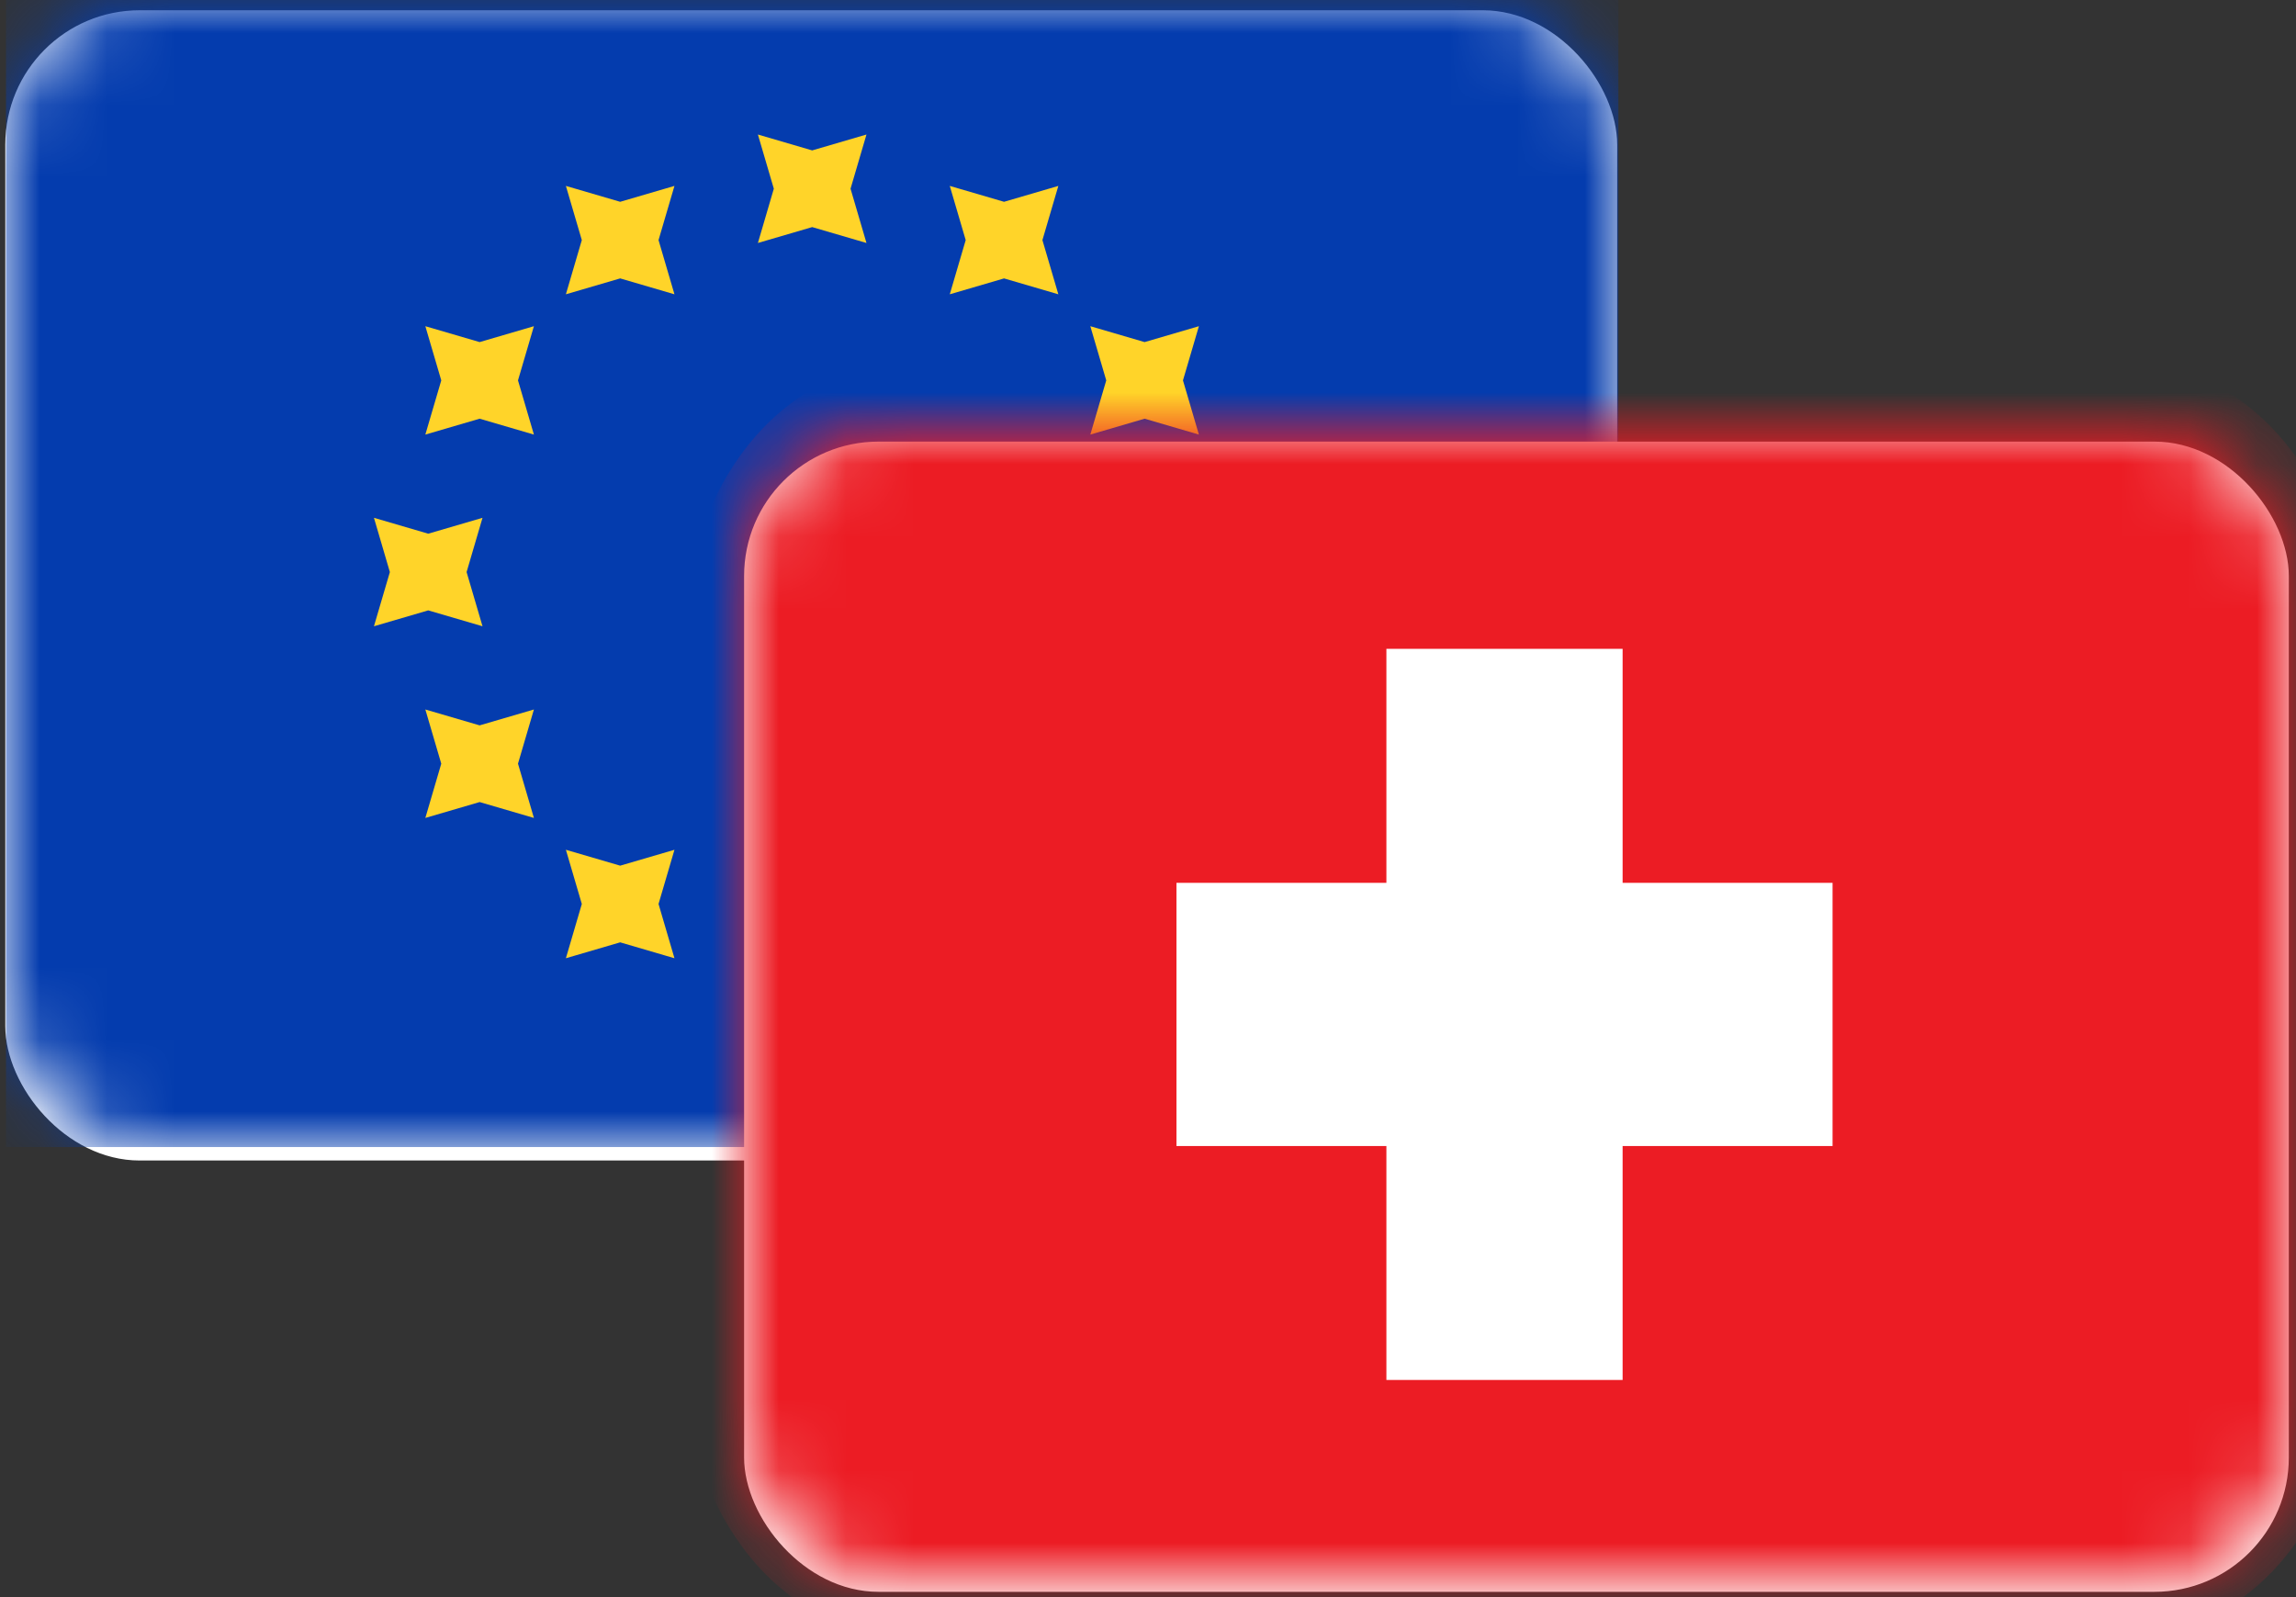 <?xml version="1.0" encoding="UTF-8" standalone="no"?>
<svg
   width="23"
   height="16"
   viewBox="0 0 23 16"
   fill="none"
   version="1.1"
   id="svg58"
   sodipodi:docname="Vector.svg"
   inkscape:version="1.2.1 (9c6d41e410, 2022-07-14)"
   xmlns:inkscape="http://www.inkscape.org/namespaces/inkscape"
   xmlns:sodipodi="http://sodipodi.sourceforge.net/DTD/sodipodi-0.dtd"
   xmlns="http://www.w3.org/2000/svg"
   xmlns:svg="http://www.w3.org/2000/svg">
  <rect x="0" y="0" width="23" height="16" fill="#333333" stroke="none"/>
  <defs
     id="defs62">
    <mask
       id="mask6_5931_60134"
       maskUnits="userSpaceOnUse"
       x="32"
       y="621"
       width="24"
       height="16">
      <rect
         x="32"
         y="621"
         width="24"
         height="16"
         rx="2"
         fill="#ffffff"
         id="rect158" />
    </mask>
    <mask
       id="mask7_5931_60134"
       maskUnits="userSpaceOnUse"
       x="43"
       y="627"
       width="23"
       height="16">
      <rect
         x="43"
         y="627"
         width="23"
         height="16"
         rx="2"
         fill="#ffffff"
         id="rect169" />
    </mask>
  </defs>
  <sodipodi:namedview
     id="namedview60"
     pagecolor="#ffffff"
     bordercolor="#000000"
     borderopacity="0.25"
     inkscape:showpageshadow="2"
     inkscape:pageopacity="0.0"
     inkscape:pagecheckerboard="0"
     inkscape:deskcolor="#d1d1d1"
     showgrid="false"
     inkscape:zoom="26.15625"
     inkscape:cx="15.120669"
     inkscape:cy="9.1756272"
     inkscape:window-width="1920"
     inkscape:window-height="1017"
     inkscape:window-x="-8"
     inkscape:window-y="-8"
     inkscape:window-maximized="1"
     inkscape:current-layer="svg58" />
  <rect
     x="0.053"
     y="0.103"
     width="16.147"
     height="11.523"
     rx="1.346"
     fill="#ffffff"
     id="rect156"
     style="stroke-width:0.696" />
  <g
     mask="url(#mask6_5931_60134)"
     id="g165"
     transform="matrix(0.673,0,0,0.72,-21.476,-447.149)">
    <rect
       x="32"
       y="621"
       width="24"
       height="16"
       fill="#043cae"
       id="rect161" />
    <path
       fill-rule="evenodd"
       clip-rule="evenodd"
       d="m 43.192,624.421 0.808,-0.221 0.808,0.221 -0.237,-0.755 0.237,-0.754 -0.808,0.221 -0.808,-0.221 0.237,0.754 z m 0,10.666 0.808,-0.221 0.808,0.221 -0.237,-0.754 0.237,-0.754 -0.808,0.221 -0.808,-0.221 0.237,0.754 z m 6.522,-5.554 -0.808,0.221 0.237,-0.754 -0.237,-0.755 0.808,0.221 0.808,-0.221 -0.237,0.755 0.237,0.754 z m -12.237,0.221 0.808,-0.221 0.808,0.221 -0.237,-0.754 0.237,-0.755 -0.808,0.221 -0.808,-0.221 0.237,0.755 z m 11.471,-2.888 -0.808,0.221 0.237,-0.754 -0.237,-0.754 0.808,0.221 0.808,-0.221 -0.237,0.754 0.237,0.754 z m -10.706,5.555 0.808,-0.221 0.808,0.221 -0.237,-0.755 0.237,-0.754 -0.808,0.221 -0.808,-0.221 0.237,0.754 z m 8.614,-7.507 -0.808,0.221 0.237,-0.754 -0.237,-0.754 0.808,0.221 0.808,-0.221 -0.237,0.754 0.237,0.754 z m -6.522,9.459 0.808,-0.221 0.808,0.221 -0.237,-0.755 0.237,-0.754 -0.808,0.221 -0.808,-0.221 0.237,0.754 z m 8.614,-2.173 -0.808,0.221 0.237,-0.755 -0.237,-0.754 0.808,0.221 0.808,-0.221 -0.237,0.754 0.237,0.755 z m -10.706,-5.113 0.808,-0.221 0.808,0.221 -0.237,-0.754 0.237,-0.754 -0.808,0.221 -0.808,-0.221 0.237,0.754 z m 8.614,7.065 -0.808,0.221 0.237,-0.755 -0.237,-0.754 0.808,0.221 0.808,-0.221 -0.237,0.754 0.237,0.755 z m -6.522,-9.017 0.808,-0.221 0.808,0.221 -0.237,-0.754 0.237,-0.754 -0.808,0.221 -0.808,-0.221 0.237,0.754 z"
       fill="#ffd429"
       id="path163" />
  </g>
  <rect
     x="7.454"
     y="4.424"
     width="15.474"
     height="11.523"
     rx="1.346"
     fill="#ffffff"
     id="rect167"
     style="stroke-width:0.696" />
  <g
     mask="url(#mask7_5931_60134)"
     id="g176"
     transform="matrix(0.673,0,0,0.72,-21.476,-447.149)">
    <path
       d="M 45.906,626 C 43.318,626 42,628.004 42,630.476 v 8.952 c 0,2.472 1.318,4.476 3.906,4.476 H 63.094 C 65.682,643.904 67,641.9 67,639.428 v -8.952 C 67,628.004 65.682,626 63.094,626"
       fill="#ec1c24"
       id="path172" />
    <path
       d="m 49.422,636.986 h 3.125 v 3.255 h 3.516 v -3.255 h 3.125 v -3.662 h -3.125 v -3.256 h -3.516 v 3.256 h -3.125 z"
       fill="#ffffff"
       id="path174" />
  </g>
  <rect
     x="-2.099"
     y="-5.59"
     width="34.324"
     height="22.802"
     rx="0.782"
     stroke="#eeeeee"
     id="rect186"
     style="stroke-width:0.059" />
</svg>
